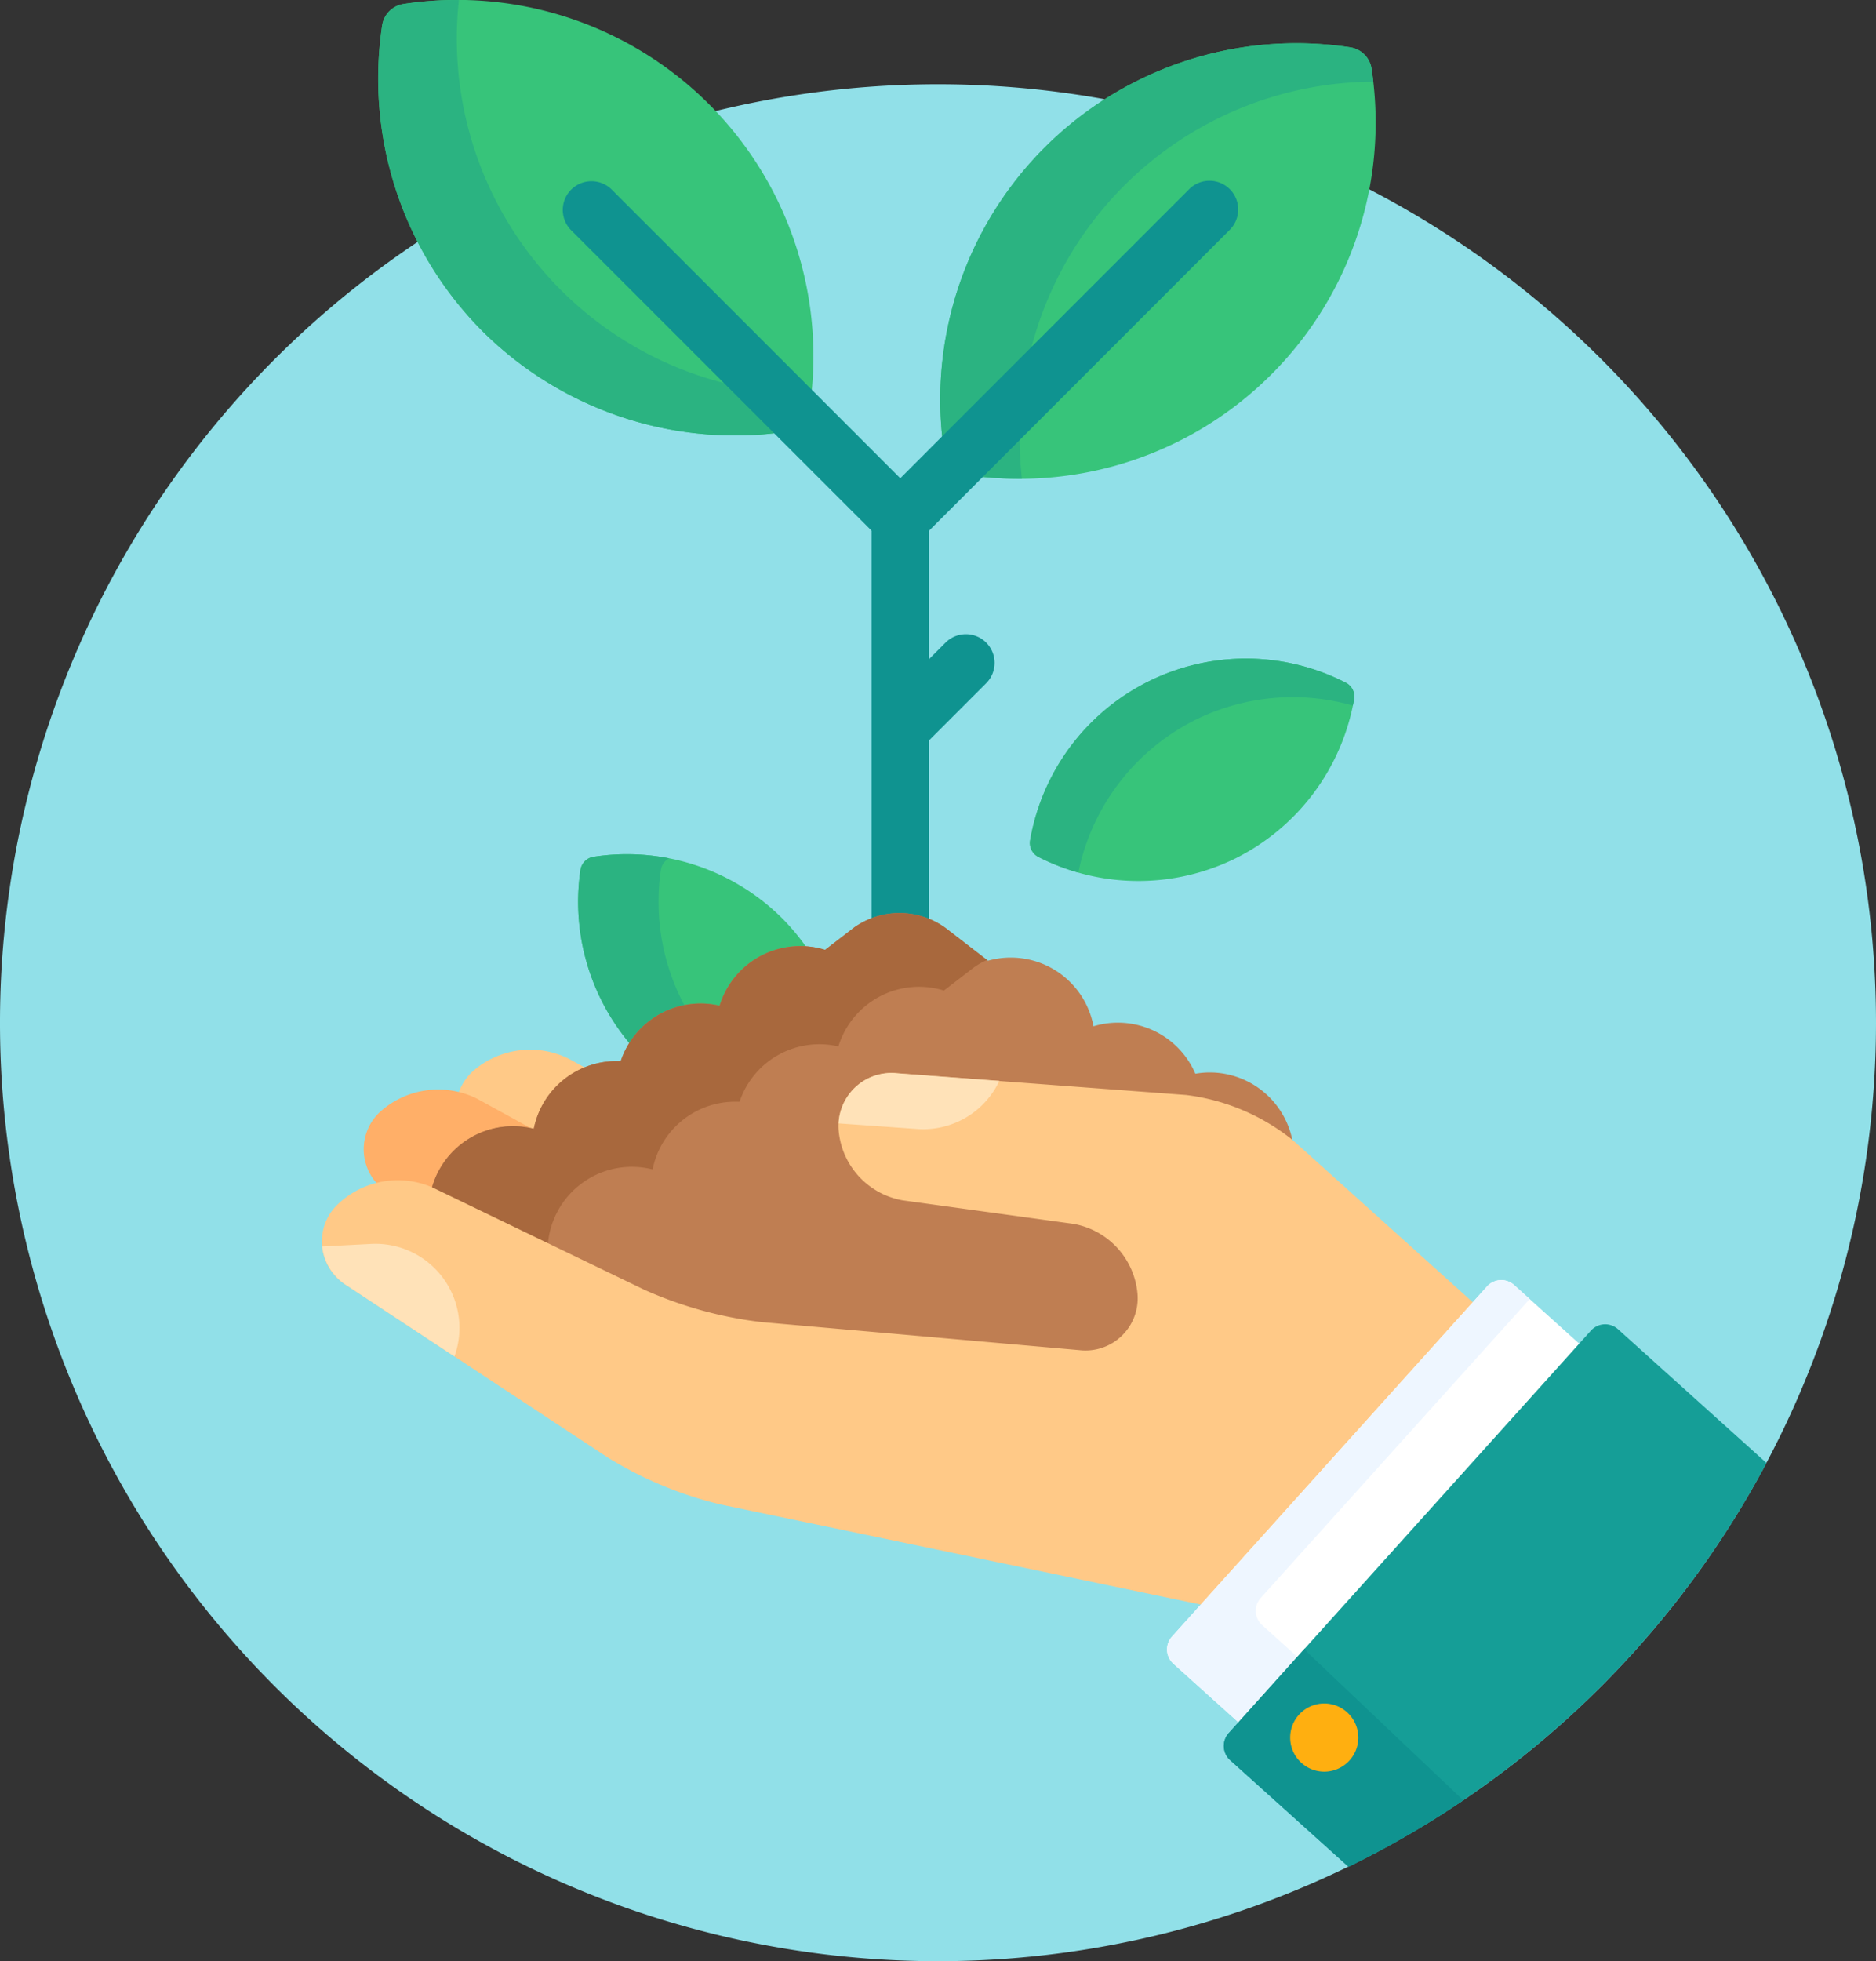 <svg xmlns="http://www.w3.org/2000/svg" width="82" height="85.682" viewBox="0 0 82 85.682"><rect x="0" y="0" width="82" height="85.682" fill="#333333" stroke="none"/><g transform="translate(-0.5 -0.001)"><path d="M82.5,63a41,41,0,1,1-41-41A41,41,0,0,1,82.5,63Zm0,0" transform="translate(0 -18.317)" fill="#91e0e8"/><path d="M156.856,229.693a3.541,3.541,0,0,1,.792.091l.152.035.046-.149a3.5,3.5,0,0,1,3.361-2.487,3.6,3.6,0,0,1,.366.021,9.477,9.477,0,0,0-1.177-1.428,9.617,9.617,0,0,0-8.222-2.664.684.684,0,0,0-.571.575,9.619,9.619,0,0,0,2.251,7.695A3.507,3.507,0,0,1,156.856,229.693Zm0,0" transform="translate(-125.732 -185.68)" fill="#37c47a"/><path d="M156.228,229.755a9.62,9.62,0,0,1-1.11-6.064.683.683,0,0,1,.363-.507,9.559,9.559,0,0,0-3.306-.067.683.683,0,0,0-.571.575,9.619,9.619,0,0,0,2.251,7.694A3.507,3.507,0,0,1,156.228,229.755Zm0,0" transform="translate(-125.732 -185.684)" fill="#2bb381"/><path d="M120.815,276.292l2.359,1.3c.054.01.108.022.161.035l.171.044.034-.173a3.519,3.519,0,0,1,2.246-2.611l-.875-.481a3.8,3.8,0,0,0-4.251.59,2.4,2.4,0,0,0-.61,1.013A3,3,0,0,1,120.815,276.292Zm0,0" transform="translate(-99.544 -228.147)" fill="#ffc987"/><path d="M97.04,288.552a3.241,3.241,0,0,1,1.4.3l.167.08A3.515,3.515,0,0,1,102.9,286.3l.171.044.016-.079-2.627-1.442a3.8,3.8,0,0,0-4.25.59,2.224,2.224,0,0,0-.008,3.234A3.878,3.878,0,0,1,97.04,288.552Zm0,0" transform="translate(-79.111 -236.823)" fill="#ffaf68"/><path d="M264.964,12.418a1.111,1.111,0,0,0-.932-.933,15.568,15.568,0,0,0-17.813,17.207L257.108,17.8a1.088,1.088,0,0,1,1.538,1.538L247.758,30.23a15.567,15.567,0,0,0,17.206-17.813Zm0,0" transform="translate(-204.513 -9.416)" fill="#37c47a"/><path d="M257.759,113.465l-1.825,1.824a15.54,15.54,0,0,0,1.922.1A15.486,15.486,0,0,1,257.759,113.465Zm0,0" transform="translate(-212.688 -94.476)" fill="#2bb381"/><path d="M250.025,24.886a15.53,15.53,0,0,1,15.013-11.9c-.022-.19-.045-.379-.074-.569a1.112,1.112,0,0,0-.933-.933,15.568,15.568,0,0,0-17.813,17.207Zm0,0" transform="translate(-204.513 -9.416)" fill="#2bb381"/><path d="M107.825,9.94A1.088,1.088,0,0,1,109.364,8.4l8.842,8.842A15.567,15.567,0,0,0,100.378.176a1.112,1.112,0,0,0-.933.933,15.643,15.643,0,0,0,4.382,13.36,15.646,15.646,0,0,0,12.962,4.437Zm0,0" transform="translate(-82.242)" fill="#37c47a"/><path d="M212.376,103s0,0,0-.008h-.009Zm0,0" transform="translate(-176.412 -85.753)" fill="#2bb381"/><path d="M114.694,16.817A15.531,15.531,0,0,1,102.8.01a15.453,15.453,0,0,0-2.419.173,1.113,1.113,0,0,0-.933.933,15.642,15.642,0,0,0,4.382,13.36,15.645,15.645,0,0,0,12.962,4.437Zm0,0" transform="translate(-82.242 -0.007)" fill="#2bb381"/><path d="M160.988,62.5V79.6a3.415,3.415,0,0,1,2.51.027V71.664l2.5-2.5a1.255,1.255,0,0,0-1.775-1.775l-.722.722V62.5l13.145-13.145a1.255,1.255,0,1,0-1.775-1.775L162.243,60.209,149.633,47.6a1.255,1.255,0,1,0-1.775,1.775Zm0,0" transform="translate(-122.392 -39.314)" fill="#0f9390"/><path d="M278.513,180.675a9.614,9.614,0,0,1-8.643-.049.685.685,0,0,1-.362-.726,9.571,9.571,0,0,1,13.8-6.885.684.684,0,0,1,.362.726A9.614,9.614,0,0,1,278.513,180.675Zm0,0" transform="translate(-223.983 -143.186)" fill="#37c47a"/><path d="M276.717,174.646a9.614,9.614,0,0,1,6.9-.633c.018-.091.04-.18.056-.272a.684.684,0,0,0-.362-.726,9.571,9.571,0,0,0-13.8,6.885.685.685,0,0,0,.362.726,9.5,9.5,0,0,0,1.743.682A9.611,9.611,0,0,1,276.717,174.646Zm0,0" transform="translate(-223.983 -143.187)" fill="#2bb381"/><path d="M122.354,254.993a17.8,17.8,0,0,0,5.171,1.424l13.886,1.218c.084.007.167.011.249.011a2.463,2.463,0,0,0,1.81-.756,2.516,2.516,0,0,0,.667-1.888,3.568,3.568,0,0,0-2.957-3.217l-7.439-1.024a3.22,3.22,0,0,1-2.668-2.9,2.21,2.21,0,0,1,.586-1.659,2.169,2.169,0,0,1,1.594-.664c.062,0,.125,0,.188.007l12.648.947a9.01,9.01,0,0,1,4.593,1.962l.1.09a3.682,3.682,0,0,0-3.649-3.2,3.727,3.727,0,0,0-.632.055,3.685,3.685,0,0,0-4.452-2.073,3.68,3.68,0,0,0-4.613-2.865l-1.879-1.449a3.44,3.44,0,0,0-3.976,0l-1.264.974a3.686,3.686,0,0,0-4.612,2.441,3.681,3.681,0,0,0-4.322,2.42c-.063,0-.126,0-.19,0a3.683,3.683,0,0,0-3.61,2.958,3.684,3.684,0,0,0-4.49,2.721Zm0,0" transform="translate(-93.752 -198.488)" fill="#bf7e52"/><path d="M118.191,252.984a3.684,3.684,0,0,1,4.586-3.405,3.682,3.682,0,0,1,3.61-2.958c.064,0,.127,0,.19.005a3.678,3.678,0,0,1,4.322-2.42,3.684,3.684,0,0,1,4.612-2.441l1.264-.975a2.851,2.851,0,0,1,.622-.359l-1.839-1.418a3.44,3.44,0,0,0-3.976,0l-1.264.975a3.684,3.684,0,0,0-4.612,2.44,3.681,3.681,0,0,0-4.322,2.42c-.063,0-.126,0-.19,0a3.683,3.683,0,0,0-3.61,2.958,3.684,3.684,0,0,0-4.49,2.721Zm0,0" transform="translate(-93.752 -198.488)" fill="#a8683d"/><path d="M135.015,290.265l-7.96-7.167a9.229,9.229,0,0,0-4.692-2l-12.647-.947a2.318,2.318,0,0,0-2.547,2.491,3.4,3.4,0,0,0,2.812,3.06l7.44,1.024a3.4,3.4,0,0,1,2.812,3.061,2.282,2.282,0,0,1-2.544,2.457L103.8,291.019a17.633,17.633,0,0,1-5.114-1.408l-9.271-4.475a3.8,3.8,0,0,0-4.214.812,2.242,2.242,0,0,0,.465,3.467l11.437,7.536A16.928,16.928,0,0,0,102,298.985L123.19,303.4Zm0,0" transform="translate(-70.013 -233.257)" fill="#ffc987"/><path d="M86.8,324.725a3.674,3.674,0,0,1,3.647,4.916l-4.712-3.105a2.313,2.313,0,0,1-1.071-1.7Zm0,0" transform="translate(-70.083 -270.378)" fill="#ffe2b8"/><path d="M222.99,282.582l-3.439-.243a2.309,2.309,0,0,1,2.546-2.193l4.477.335A3.674,3.674,0,0,1,222.99,282.582Zm0,0" transform="translate(-182.393 -233.257)" fill="#ffe2b8"/><path d="M323.464,337.1l-2.967-2.672a.84.84,0,0,0-1.182.062l-13.773,15.3a.84.84,0,0,0,.062,1.182l2.967,2.672Zm0,0" transform="translate(-253.816 -278.287)" fill="#fff"/><path d="M311.146,350.785l-1.664-1.5a.84.84,0,0,1-.062-1.182l11.758-13.06-.681-.613a.84.84,0,0,0-1.182.062l-13.773,15.3a.839.839,0,0,0,.062,1.181l2.967,2.672Zm0,0" transform="translate(-253.816 -278.287)" fill="#eef6ff"/><path d="M343.873,351.786l-6.493-5.847A.84.84,0,0,0,336.2,346l-15.831,17.583a.84.84,0,0,0,.062,1.182l5.174,4.658A41.17,41.17,0,0,0,343.873,351.786Zm0,0" transform="translate(-266.159 -287.868)" fill="#159e97"/><path d="M323.877,430.594a.824.824,0,0,1-.181-.239l-3.328,3.7a.839.839,0,0,0,.061,1.182l5.174,4.658a40.921,40.921,0,0,0,5.018-2.905Zm0,0" transform="translate(-266.161 -358.336)" fill="#0f9390"/><path d="M340.47,446.211a1.489,1.489,0,1,1-1.488-1.488A1.489,1.489,0,0,1,340.47,446.211Zm0,0" transform="translate(-280.598 -370.299)" fill="#ffaf10"/></g></svg>